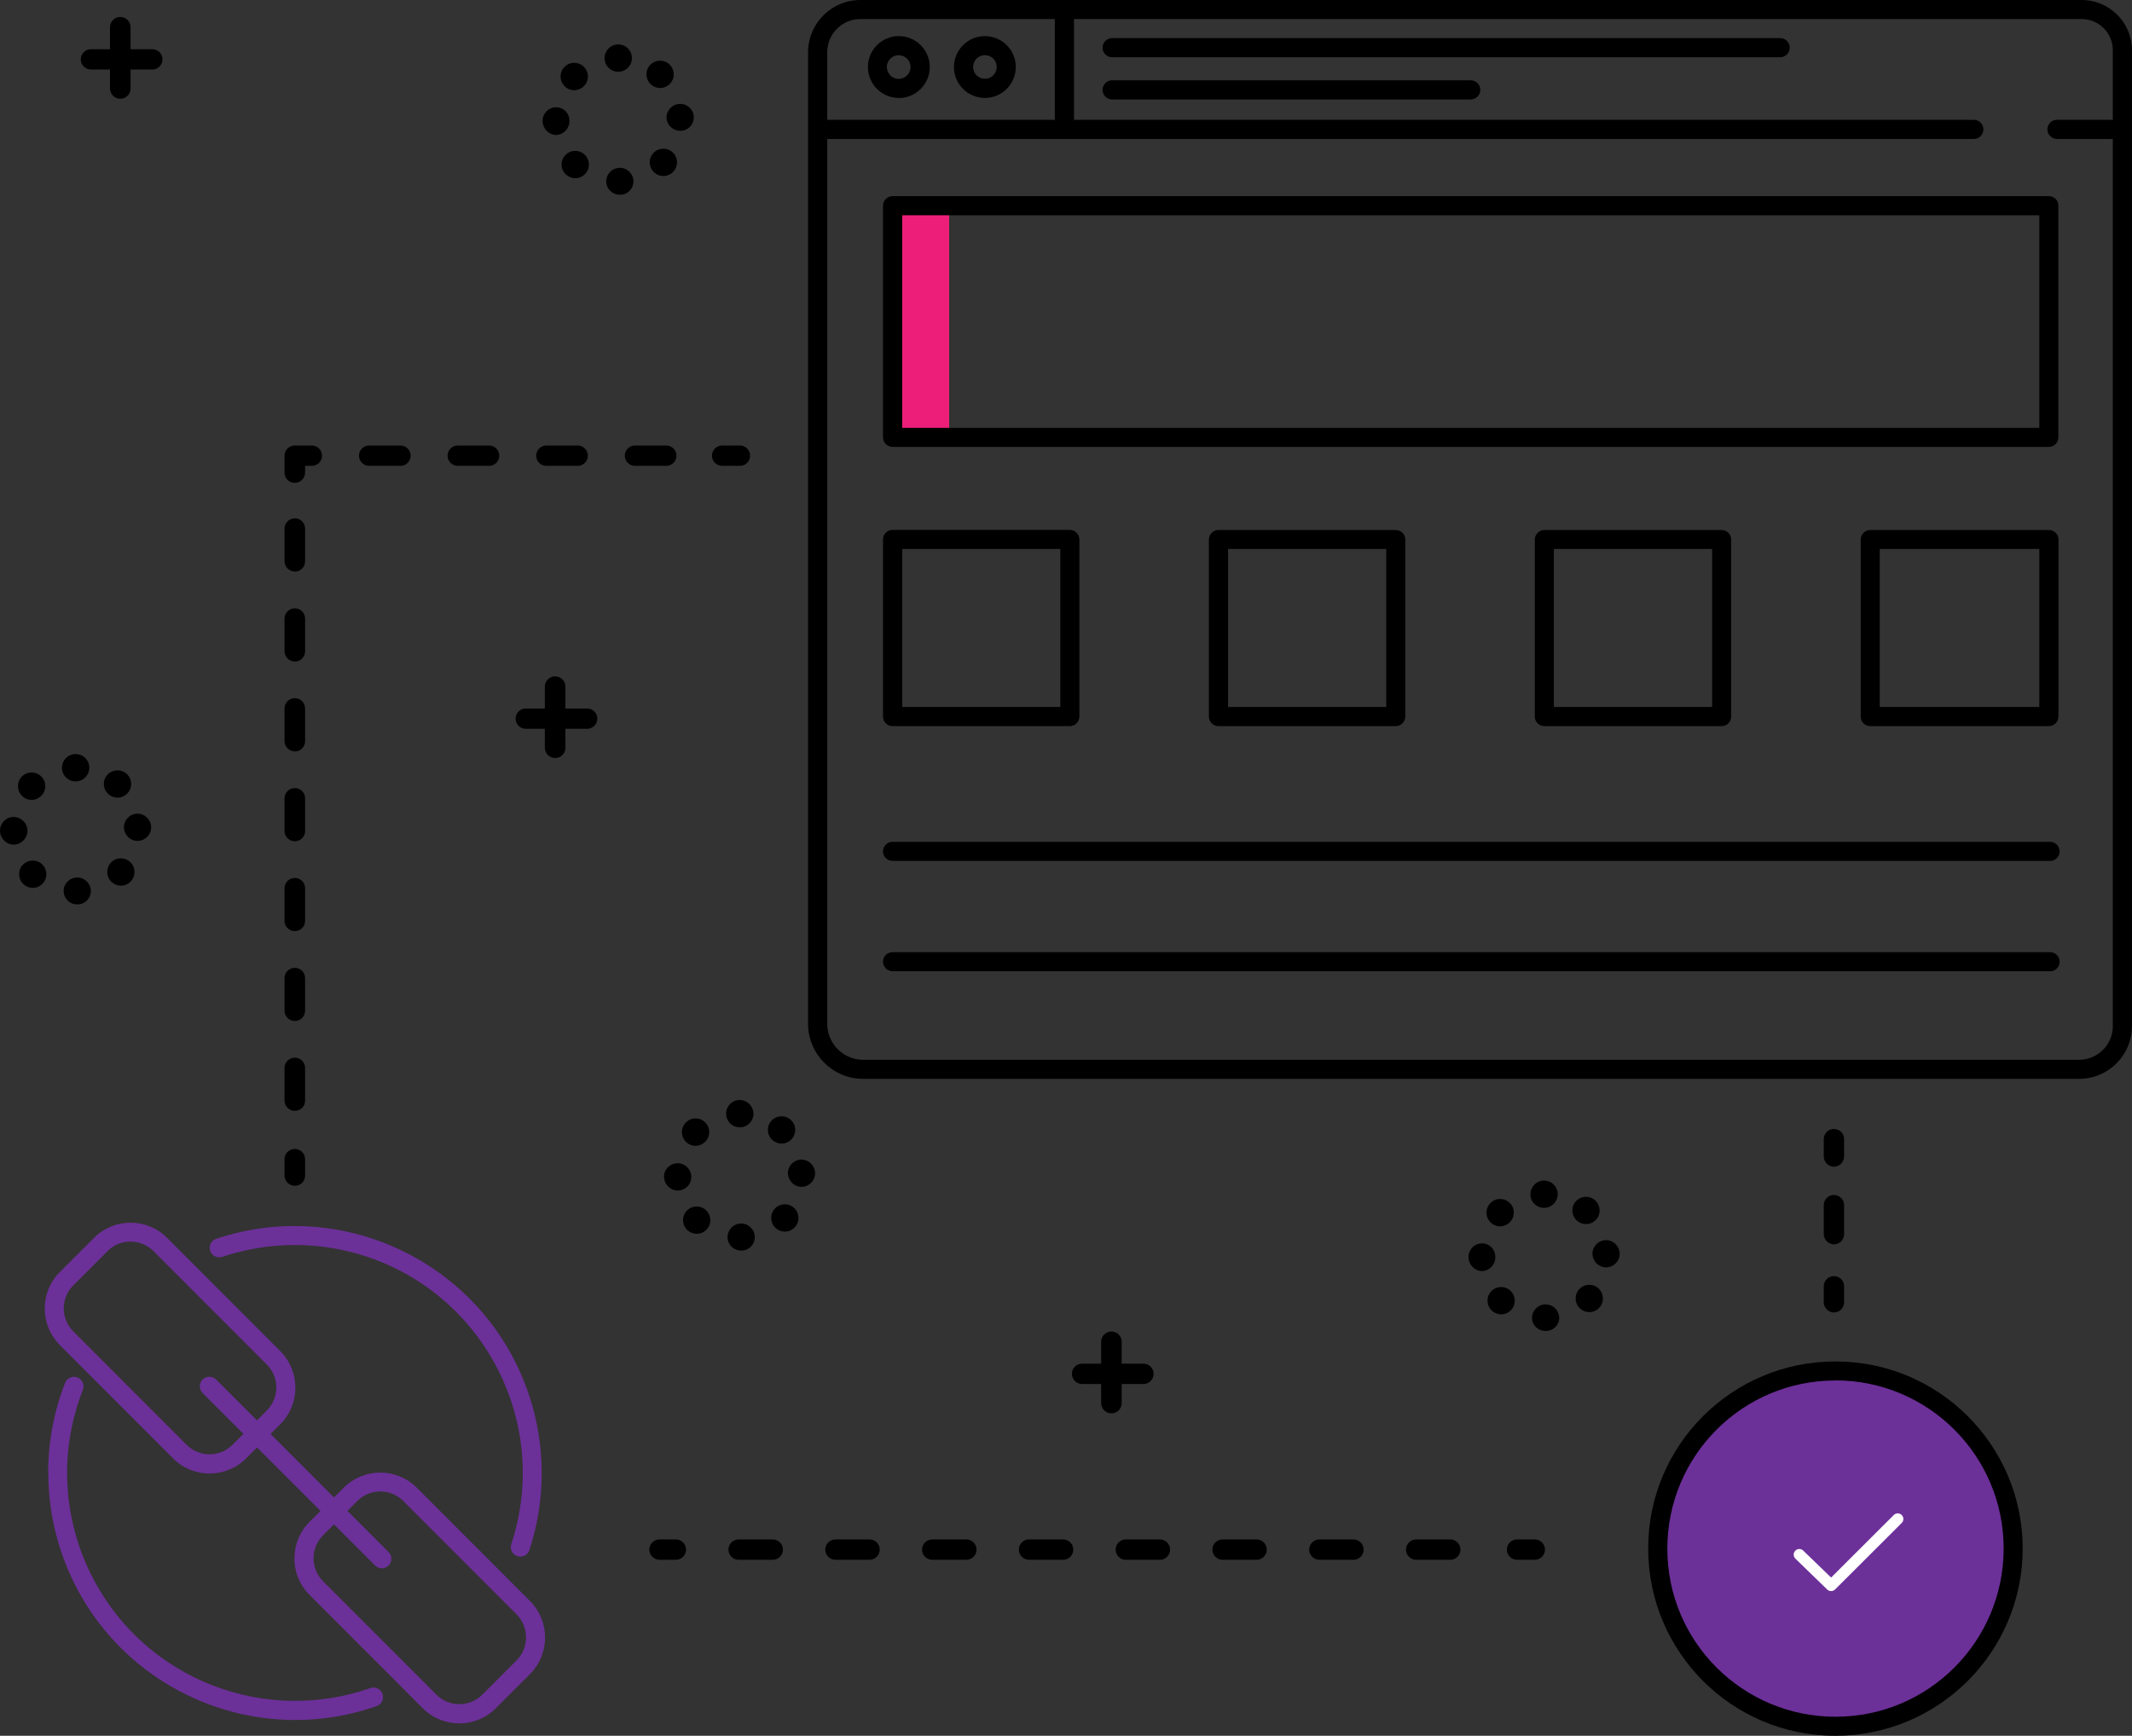 <?xml version="1.0" encoding="UTF-8"?>
<svg id="Layer_2" data-name="Layer 2" xmlns="http://www.w3.org/2000/svg" viewBox="0 0 182.39 148.52">
  <rect x="0" y="0" width="182.39" height="148.52" fill="#333333" stroke="none"/>
  <defs>
    <style>
      .cls-1 {
        fill: #fff;
      }

      .cls-2 {
        fill: #6c3099;
      }

      .cls-3 {
        fill: #ed1e79;
      }
    </style>
  </defs>
  <g id="Layer_1-2" data-name="Layer 1">
    <g id="Group_47568" data-name="Group 47568">
      <path id="Path_4762" data-name="Path 4762" class="cls-2" d="M167.77,143.25c5.94-5.94,5.93-15.57,0-21.5-5.94-5.94-15.57-5.93-21.5,0-5.93,5.94-5.93,15.56,0,21.5,5.93,5.94,15.54,5.95,21.48,.03,0,0,.02-.02,.03-.03Z"/>
      <path id="Path_4763" data-name="Path 4763" class="cls-3" d="M81.2,17.6h-4.84v19.81h4.84V17.6Z"/>
      <path id="Path_4764" data-name="Path 4764" d="M177.91,92.31H73.78c-2.54-.03-4.6-2.08-4.65-4.62V4.37C69.19,1.9,71.23-.05,73.7,0h104.29c2.38-.05,4.35,1.84,4.4,4.22,0,.03,0,.06,0,.09V87.75c.02,2.49-1.98,4.54-4.48,4.56h0ZM73.7,1.63c-1.56-.05-2.87,1.17-2.93,2.73V87.69c.05,1.64,1.37,2.95,3.01,2.99h104.13c1.59-.03,2.87-1.34,2.84-2.93V4.31c0-1.47-1.17-2.67-2.65-2.68-.04,0-.08,0-.12,0H73.7Z"/>
      <path id="Path_4765" data-name="Path 4765" d="M168.86,11.89H70.76c-.45,0-.82-.37-.82-.82,0-.45,.37-.82,.82-.82h98.1c.45,0,.82,.37,.82,.82,0,.45-.37,.82-.82,.82h0Z"/>
      <path id="Path_4766" data-name="Path 4766" d="M91.06,11.07c-.45,0-.82-.37-.82-.82h0V1.4c.02-.45,.39-.8,.85-.79,.43,.01,.77,.36,.79,.79V10.26c0,.45-.37,.82-.82,.82h0Z"/>
      <path id="Path_4767" data-name="Path 4767" d="M76.89,8.38c-1.46,0-2.65-1.19-2.64-2.65,0-1.46,1.19-2.65,2.65-2.64,1.46,0,2.64,1.19,2.64,2.65,0,1.46-1.19,2.65-2.65,2.65Zm0-3.66c-.56,0-1.02,.45-1.02,1.01,0,.56,.45,1.02,1.01,1.02s1.02-.45,1.02-1.01c0,0,0,0,0,0,0-.56-.45-1.01-1.01-1.01Z"/>
      <path id="Path_4768" data-name="Path 4768" d="M84.26,8.38c-1.46,0-2.65-1.18-2.65-2.64,0-1.46,1.18-2.65,2.64-2.65,1.46,0,2.65,1.18,2.65,2.64h0c0,1.46-1.18,2.65-2.64,2.65Zm0-3.66c-.56,0-1.01,.45-1.01,1.01s.45,1.01,1.01,1.01c.56,0,1.01-.45,1.01-1.01,0-.56-.45-1.01-1.01-1.01Z"/>
      <path id="Path_4769" data-name="Path 4769" d="M152.29,4.9h-57.15c-.45,0-.82-.37-.82-.82,0-.45,.37-.82,.82-.82h57.15c.45,0,.82,.37,.82,.82,0,.45-.37,.82-.82,.82h0Z"/>
      <path id="Path_4770" data-name="Path 4770" d="M125.82,8.51h-30.68c-.45,0-.82-.37-.82-.82,0-.45,.37-.82,.82-.82h30.68c.45,0,.82,.37,.82,.82,0,.45-.37,.82-.82,.82h0Z"/>
      <path id="Path_4771" data-name="Path 4771" d="M180.87,11.89h-4.9c-.45,0-.82-.37-.82-.82,0-.45,.37-.82,.82-.82h4.9c.45,0,.82,.37,.82,.82,0,.45-.37,.82-.82,.82h0Z"/>
      <path id="Path_4772" data-name="Path 4772" d="M176.09,37.42c0,.45-.36,.82-.81,.82H76.36c-.45,0-.82-.37-.82-.82h0V17.6c0-.45,.37-.82,.82-.82h98.91c.45,0,.82,.36,.82,.81h0v19.82Zm-98.91-.81h97.28V18.42H77.18v18.18Z"/>
      <path id="Path_4773" data-name="Path 4773" d="M175.39,83.1H76.36c-.45,0-.82-.36-.82-.81,0-.45,.36-.82,.81-.82h99.03c.45,0,.82,.37,.82,.82s-.37,.82-.82,.82Z"/>
      <path id="Path_4774" data-name="Path 4774" d="M92.34,61.31c0,.45-.37,.82-.82,.82h-15.16c-.45,0-.82-.37-.82-.82h0v-15.15c0-.45,.37-.82,.82-.82h15.16c.45,0,.82,.37,.82,.82h0s0,15.15,0,15.15Zm-15.16-.82h13.53v-13.52h-13.53v13.52Z"/>
      <path id="Path_4775" data-name="Path 4775" d="M120.22,61.31c0,.45-.37,.82-.82,.82h-15.16c-.45,0-.82-.36-.82-.81h0v-15.15c0-.45,.37-.82,.82-.82h15.16c.45,0,.82,.36,.82,.81h0s0,15.15,0,15.15Zm-15.16-.82h13.53v-13.52h-13.53v13.52Z"/>
      <path id="Path_4776" data-name="Path 4776" d="M148.1,61.31c0,.45-.36,.82-.81,.82h-15.17c-.45,0-.82-.36-.82-.81h0v-15.15c0-.45,.37-.82,.82-.82h15.16c.45,0,.82,.36,.82,.81h0s0,15.15,0,15.15Zm-15.16-.82h13.53v-13.52h-13.54v13.52Z"/>
      <path id="Path_4777" data-name="Path 4777" d="M176.09,61.31c0,.45-.36,.82-.81,.82h-15.28c-.45,0-.82-.36-.82-.81h0v-15.15c0-.45,.37-.82,.82-.82h15.28c.45,0,.82,.36,.82,.81h0v15.15Zm-15.28-.82h13.65v-13.52h-13.65v13.52Z"/>
      <path id="Path_4778" data-name="Path 4778" d="M175.39,73.66H76.36c-.45,0-.82-.36-.82-.81,0-.45,.36-.82,.81-.82h99.03c.45,0,.82,.37,.82,.82s-.37,.82-.82,.82Z"/>
      <path id="Path_4779" data-name="Path 4779" class="cls-2" d="M3.83,111.96c0-1.17,.46-2.3,1.29-3.12l2.93-2.93c1.72-1.72,4.52-1.72,6.24,0,0,0,0,0,0,0l9.69,9.7c1.72,1.73,1.72,4.52,0,6.25l-2.93,2.93c-1.72,1.72-4.52,1.72-6.24,0,0,0,0,0,0,0l-9.69-9.7c-.83-.83-1.29-1.95-1.29-3.12Zm19.81,6.76c0-.74-.29-1.45-.82-1.97l-9.69-9.7c-1.09-1.09-2.85-1.09-3.93,0,0,0,0,0,0,0l-2.93,2.93c-1.09,1.09-1.09,2.85,0,3.94l9.69,9.7c1.09,1.09,2.85,1.09,3.93,0l2.93-2.93c.52-.52,.82-1.23,.82-1.97Z"/>
      <path id="Path_4780" data-name="Path 4780" class="cls-2" d="M25.19,133.34c0-1.17,.46-2.3,1.29-3.12l2.93-2.93c1.72-1.72,4.52-1.72,6.24,0l9.69,9.7c1.72,1.73,1.72,4.52,0,6.25l-2.93,2.93c-1.72,1.72-4.52,1.72-6.24,0,0,0,0,0,0,0l-9.69-9.7c-.83-.83-1.3-1.95-1.29-3.12h0Zm19.81,6.76c0-.74-.29-1.45-.81-1.97l-9.69-9.7c-1.09-1.09-2.85-1.09-3.93,0l-2.93,2.93c-1.09,1.09-1.09,2.85,0,3.94l9.69,9.7c1.08,1.09,2.85,1.09,3.93,0,0,0,0,0,0,0l2.93-2.93c.52-.52,.82-1.23,.81-1.97Z"/>
      <path id="Path_4781" data-name="Path 4781" class="cls-2" d="M17.09,118.62c0-.45,.37-.82,.82-.82,.22,0,.42,.09,.58,.24l14.75,14.76c.32,.32,.32,.84,0,1.15-.32,.32-.84,.32-1.15,0l-14.75-14.75c-.15-.15-.24-.36-.24-.58h0Z"/>
      <path id="Path_4782" data-name="Path 4782" class="cls-2" d="M4.12,126.03c0-2.64,.49-5.25,1.45-7.71,.17-.42,.64-.62,1.06-.46,.42,.17,.62,.64,.46,1.06-3.93,10.03,1.02,21.34,11.05,25.27,4.34,1.7,9.14,1.79,13.54,.25,.43-.15,.89,.07,1.04,.5,.15,.43-.07,.89-.5,1.04h0c-11.02,3.85-23.07-1.97-26.91-12.99-.78-2.24-1.18-4.59-1.18-6.96h0Z"/>
      <path id="Path_4783" data-name="Path 4783" class="cls-2" d="M17.94,106.77c0-.35,.22-.66,.55-.77,11.07-3.7,23.05,2.27,26.76,13.34,1.44,4.31,1.46,8.97,.04,13.29-.14,.43-.6,.66-1.03,.52s-.66-.6-.52-1.03c3.37-10.23-2.2-21.25-12.43-24.62-4-1.31-8.31-1.3-12.3,.04-.43,.14-.89-.09-1.03-.51-.03-.08-.04-.17-.04-.26h0Z"/>
      <path id="Path_4784" data-name="Path 4784" class="cls-1" d="M156.65,136.14c-.13,0-.25-.05-.34-.14l-2.72-2.64c-.19-.19-.19-.49,0-.68,.19-.19,.49-.19,.68,0l2.38,2.3,5.36-5.35c.19-.19,.49-.19,.68,0,.19,.19,.19,.49,0,.68l-5.7,5.69c-.09,.09-.21,.14-.34,.14Z"/>
      <path id="Path_4785" data-name="Path 4785" d="M157.01,148.52c-8.85,0-16.01-7.18-16.01-16.03,0-8.85,7.18-16.01,16.03-16,8.84,0,16,7.17,16.01,16.01-.01,8.85-7.18,16.01-16.03,16.02Zm0-30.4c-7.95,0-14.38,6.45-14.37,14.4,0,7.95,6.45,14.38,14.4,14.37,7.94,0,14.37-6.45,14.37-14.39,0-7.95-6.45-14.39-14.4-14.39h0Z"/>
      <path id="Path_4786" data-name="Path 4786" d="M25.22,101.46c-.48,0-.87-.39-.88-.87h0v-1.4c0-.48,.39-.88,.88-.88s.88,.39,.88,.88v1.4c0,.48-.39,.87-.87,.87h0Z"/>
      <path id="Path_4787" data-name="Path 4787" d="M25.22,95.05c-.48,0-.87-.39-.88-.87v-2.8c0-.48,.39-.88,.88-.88s.88,.39,.88,.88h0v2.8c0,.48-.39,.87-.88,.87Zm0-7.69c-.48,0-.87-.39-.88-.87v-2.8c0-.48,.39-.88,.88-.88s.88,.39,.88,.88v2.8c0,.48-.39,.87-.88,.87Zm0-7.69c-.48,0-.87-.39-.88-.87v-2.8c0-.48,.39-.88,.88-.88s.88,.39,.88,.88v2.8c0,.48-.39,.87-.88,.87Zm0-7.69c-.48,0-.87-.39-.88-.87v-2.8c0-.48,.39-.88,.88-.88s.88,.39,.88,.88v2.8c0,.48-.39,.87-.88,.87h0Zm0-7.69c-.48,0-.87-.39-.88-.87v-2.8c0-.48,.39-.88,.88-.88s.88,.39,.88,.88v2.8c0,.48-.39,.88-.88,.88h0Zm0-7.69c-.48,0-.87-.39-.88-.87v-2.8c0-.48,.39-.88,.88-.88s.88,.39,.88,.88v2.8c0,.48-.39,.88-.87,.88h0Zm0-7.7c-.48,0-.87-.39-.88-.87v-2.8c0-.48,.39-.88,.88-.88s.88,.39,.88,.88v2.8c0,.48-.39,.88-.87,.88h0Z"/>
      <path id="Path_4788" data-name="Path 4788" d="M25.22,41.32c-.48,0-.87-.39-.88-.87v-1.46c0-.48,.39-.87,.88-.87h1.46c.48,0,.87,.39,.87,.87s-.39,.87-.87,.87h-.58v.58c0,.48-.39,.87-.88,.87Z"/>
      <path id="Path_4789" data-name="Path 4789" d="M57,39.86h-2.68c-.48,0-.87-.39-.87-.87s.39-.87,.87-.87h2.68c.48,0,.87,.39,.87,.87s-.39,.87-.87,.87h0Zm-7.58,0h-2.68c-.48,0-.87-.39-.87-.87s.39-.87,.87-.87h2.68c.48,0,.87,.39,.87,.87s-.39,.87-.87,.87Zm-7.58,0h-2.68c-.48,0-.87-.39-.87-.87s.39-.87,.87-.87h2.68c.48,0,.87,.39,.87,.87s-.39,.87-.87,.87h0Zm-7.58,0h-2.68c-.48,0-.87-.39-.87-.87s.39-.87,.87-.87h2.68c.48,0,.87,.39,.87,.87s-.39,.87-.87,.87h0Z"/>
      <path id="Path_4790" data-name="Path 4790" d="M63.3,39.86h-1.52c-.48,0-.87-.39-.87-.87s.39-.87,.87-.87h1.52c.48,0,.87,.39,.87,.87s-.39,.87-.87,.87Z"/>
      <path id="Path_4791" data-name="Path 4791" d="M57.82,133.46h-1.4c-.48,0-.87-.39-.87-.87s.39-.87,.87-.87h1.4c.48,0,.87,.39,.87,.87s-.39,.87-.87,.87h0Z"/>
      <path id="Path_4792" data-name="Path 4792" d="M124.07,133.46h-2.92c-.48,0-.87-.39-.87-.87s.39-.87,.87-.87h2.92c.48,0,.87,.39,.87,.87s-.39,.87-.87,.87h0Zm-8.28,0h-2.92c-.48,0-.87-.39-.87-.87s.39-.87,.87-.87h2.92c.48,0,.87,.39,.87,.87s-.39,.87-.87,.87h0Zm-8.28,0h-2.92c-.48,0-.87-.39-.87-.87s.39-.87,.87-.87h2.91c.48,0,.87,.39,.87,.87s-.39,.87-.87,.87h0Zm-8.28,0h-2.92c-.48,0-.87-.39-.87-.87s.39-.87,.87-.87h2.92c.48,0,.87,.39,.87,.87s-.39,.87-.87,.87Zm-8.28,0h-2.92c-.48,0-.87-.39-.87-.87s.39-.87,.87-.87h2.92c.48,0,.87,.39,.87,.87s-.39,.87-.87,.87h0Zm-8.28,0h-2.92c-.48,0-.87-.39-.87-.87s.39-.87,.87-.87h2.92c.48,0,.87,.39,.87,.87s-.39,.87-.87,.87Zm-8.28,0h-2.92c-.48,0-.87-.39-.87-.87s.39-.87,.87-.87h2.92c.48,0,.87,.39,.87,.87s-.39,.87-.87,.87h0Zm-8.28,0h-2.92c-.48,0-.87-.39-.87-.87s.39-.87,.87-.87h2.92c.48,0,.87,.39,.87,.87s-.39,.87-.87,.87h0Z"/>
      <path id="Path_4793" data-name="Path 4793" d="M131.3,133.46h-1.52c-.48,0-.87-.39-.87-.87s.39-.87,.87-.87h1.52c.48,0,.87,.39,.87,.87s-.39,.87-.87,.87Z"/>
      <path id="Path_4794" data-name="Path 4794" d="M156.9,112.3c-.48,0-.87-.39-.88-.87h0v-1.4c.02-.48,.42-.86,.9-.84,.46,.02,.83,.38,.84,.84v1.4c0,.48-.39,.87-.87,.87Z"/>
      <path id="Path_4795" data-name="Path 4795" d="M156.9,106.47c-.48,0-.87-.39-.88-.87h0v-2.45c-.02-.48,.36-.89,.84-.9,.48-.02,.89,.36,.9,.84,0,.02,0,.04,0,.06v2.45c0,.48-.39,.87-.87,.87Z"/>
      <path id="Path_4796" data-name="Path 4796" d="M156.9,99.83c-.48,0-.87-.39-.88-.87v-1.52c.02-.48,.42-.86,.9-.84,.46,.02,.83,.38,.84,.84v1.51c0,.48-.39,.87-.87,.88h0Z"/>
      <path id="Path_4797" data-name="Path 4797" d="M10.29,8.45c-.48,0-.87-.39-.88-.87V2.33c0-.48,.39-.88,.88-.88s.88,.39,.88,.88V7.58c0,.48-.39,.87-.88,.87Z"/>
      <path id="Path_4798" data-name="Path 4798" d="M13.03,5.95H7.78c-.48,0-.87-.39-.87-.87s.39-.87,.87-.87h5.25c.48,0,.87,.39,.87,.87s-.39,.87-.87,.87h0Z"/>
      <path id="Path_4799" data-name="Path 4799" d="M47.49,64.86c-.48,0-.87-.39-.88-.87v-5.24c0-.48,.39-.88,.88-.88s.88,.39,.88,.88v5.24c0,.48-.39,.87-.88,.87Z"/>
      <path id="Path_4800" data-name="Path 4800" d="M50.23,62.36h-5.25c-.48,0-.87-.39-.87-.87s.39-.87,.87-.87h5.25c.48,0,.87,.39,.87,.87s-.39,.87-.87,.87h0Z"/>
      <path id="Path_4801" data-name="Path 4801" d="M95.08,120.93c-.48,0-.87-.39-.88-.87h0v-5.25c0-.48,.39-.88,.88-.88s.88,.39,.88,.88v5.25c0,.48-.39,.87-.87,.87h0Z"/>
      <path id="Path_4802" data-name="Path 4802" d="M97.82,118.42h-5.25c-.48,0-.87-.39-.87-.87s.39-.87,.87-.87h5.25c.48,0,.87,.39,.87,.87s-.39,.87-.87,.87h0Z"/>
      <path id="Path_4803" data-name="Path 4803" d="M51.86,15.56c-.02-.64,.49-1.18,1.13-1.2,.64-.02,1.18,.49,1.2,1.13,.02,.63-.48,1.16-1.1,1.17-.01,0-.02,0-.03,0h-.03c-.63,.01-1.15-.48-1.17-1.11h0Zm-3.46-.64c-.47-.45-.48-1.19-.03-1.65,.45-.47,1.19-.48,1.65-.03,.47,.45,.48,1.19,.03,1.65-.22,.23-.52,.36-.84,.36-.3,0-.59-.12-.81-.33Zm7.55-.18c-.47-.44-.49-1.18-.05-1.65,.44-.47,1.18-.49,1.65-.05,.47,.44,.49,1.18,.05,1.65-.22,.24-.53,.37-.85,.37-.3,0-.58-.11-.8-.32Zm-9.53-4.37c-.02-.64,.49-1.18,1.13-1.19,0,0,0,0,0,0,.63-.02,1.15,.48,1.16,1.11,0,.01,0,.02,0,.03,.03,.65-.47,1.19-1.11,1.23h-.01c-.64-.01-1.16-.53-1.17-1.18h0Zm10.6-.28c-.02-.64,.49-1.18,1.14-1.2,.63-.02,1.16,.47,1.19,1.1,.03,.63-.45,1.17-1.08,1.2-.01,0-.03,0-.04,0h-.04c-.62,0-1.14-.48-1.17-1.11h0Zm-8.72-2.72c-.46-.45-.46-1.19,0-1.65,.45-.46,1.19-.46,1.65,0s.46,1.19,0,1.65c-.22,.22-.52,.35-.83,.35-.31,0-.6-.12-.82-.34Zm7.38-.15c-.47-.44-.51-1.17-.07-1.65,.44-.47,1.17-.51,1.65-.07,.47,.44,.51,1.17,.07,1.65-.22,.24-.53,.38-.86,.38-.29,0-.57-.11-.79-.31Zm-3.96-2.25c0-.64,.52-1.17,1.17-1.17s1.17,.52,1.17,1.17-.52,1.17-1.17,1.17-1.17-.52-1.17-1.17h0Z"/>
      <path id="Path_4804" data-name="Path 4804" d="M5.44,76.28c-.02-.64,.49-1.18,1.13-1.2,.64-.02,1.18,.49,1.2,1.13h0c.02,.63-.48,1.16-1.1,1.17-.01,0-.02,0-.03,0h-.03c-.63,.01-1.15-.48-1.16-1.11Zm-3.45-.64c-.46-.45-.48-1.19-.03-1.65,.45-.46,1.19-.48,1.65-.03,.46,.45,.48,1.19,.03,1.65-.22,.23-.52,.36-.84,.36-.3,0-.59-.12-.81-.33h0Zm7.55-.18c-.47-.44-.49-1.18-.05-1.65,.44-.47,1.18-.49,1.65-.05,.47,.44,.49,1.18,.05,1.65-.22,.24-.53,.37-.85,.37-.3,0-.58-.11-.8-.32ZM0,71.09c0-.65,.51-1.18,1.15-1.19,.65,0,1.19,.52,1.2,1.17,0,.65-.52,1.19-1.17,1.2h-.01c-.64-.01-1.16-.53-1.17-1.18H0Zm10.6-.26c-.02-.64,.48-1.18,1.12-1.21,.64-.02,1.18,.48,1.21,1.12s-.48,1.18-1.12,1.21c0,0,0,0,0,0h-.04c-.63,0-1.14-.5-1.16-1.12Zm-8.72-2.74c-.46-.45-.46-1.19,0-1.65,.45-.46,1.19-.46,1.65,0,.46,.45,.46,1.19,0,1.65-.22,.22-.52,.35-.83,.35-.31,0-.6-.12-.82-.34Zm7.38-.15c-.47-.44-.51-1.17-.07-1.65,.44-.47,1.17-.51,1.65-.07s.51,1.17,.07,1.65c-.22,.24-.53,.38-.86,.38-.29,0-.57-.11-.79-.31Zm-3.96-2.25c0-.64,.52-1.17,1.17-1.17s1.17,.52,1.17,1.17c0,.64-.52,1.17-1.17,1.17s-1.17-.52-1.17-1.17h0Z"/>
      <path id="Path_4805" data-name="Path 4805" d="M62.24,105.89c-.02-.64,.49-1.18,1.13-1.2,.64-.02,1.18,.49,1.2,1.13,.02,.63-.47,1.16-1.1,1.18-.01,0-.02,0-.03,0h-.03c-.63,.01-1.15-.48-1.17-1.11h0Zm-3.45-.65c-.46-.45-.48-1.19-.03-1.65,.45-.46,1.19-.48,1.65-.03,.46,.45,.48,1.19,.03,1.65-.22,.23-.52,.36-.84,.36-.3,0-.59-.12-.81-.33Zm7.55-.18c-.47-.44-.49-1.18-.05-1.65,.44-.47,1.18-.49,1.65-.05,.47,.44,.49,1.18,.05,1.65-.22,.24-.53,.37-.85,.37-.3,0-.58-.11-.8-.32Zm-9.54-4.37c0-.64,.53-1.16,1.18-1.16,.64,0,1.16,.53,1.16,1.18,0,.64-.52,1.15-1.15,1.16h-.01c-.64-.01-1.16-.53-1.17-1.18h0Zm10.6-.26c-.02-.64,.48-1.18,1.12-1.21,.64-.02,1.18,.48,1.21,1.12s-.48,1.18-1.12,1.21c0,0,0,0,0,0h-.04c-.62,0-1.13-.5-1.16-1.12h0Zm-8.72-2.74c-.46-.45-.46-1.19,0-1.65,.45-.46,1.19-.46,1.65,0s.46,1.19,0,1.65c-.22,.22-.52,.35-.83,.35-.31,0-.6-.12-.82-.34Zm7.39-.15c-.47-.44-.51-1.17-.07-1.65,.44-.47,1.17-.51,1.65-.07s.51,1.17,.07,1.65c-.22,.24-.53,.38-.86,.38-.29,0-.57-.11-.78-.31h0Zm-3.95-2.25c-.01-.63,.49-1.15,1.12-1.17,.02,0,.04,0,.07,0,.63,.02,1.14,.53,1.15,1.17,0,.64-.52,1.17-1.17,1.17s-1.17-.52-1.17-1.17h0Z"/>
      <path id="Path_4806" data-name="Path 4806" d="M131.06,112.77c0-.64,.53-1.17,1.17-1.16,.62,0,1.12,.48,1.16,1.1,.02,.63-.48,1.16-1.11,1.17-.01,0-.02,0-.03,0h-.03c-.63,.01-1.15-.48-1.16-1.11Zm-3.45-.64c-.46-.45-.48-1.19-.03-1.65,.45-.46,1.19-.48,1.65-.03,.46,.45,.48,1.19,.03,1.65-.22,.23-.52,.36-.84,.36-.3,0-.59-.12-.81-.33h0Zm7.55-.18c-.47-.44-.49-1.18-.05-1.65,.44-.47,1.18-.49,1.65-.05,.47,.44,.49,1.18,.05,1.65-.22,.24-.53,.37-.85,.37-.3,0-.58-.11-.8-.32Zm-9.53-4.37c-.02-.64,.49-1.18,1.13-1.19,.63-.02,1.15,.48,1.16,1.11,0,.01,0,.02,0,.03,.03,.65-.47,1.19-1.11,1.23h-.01c-.64-.01-1.16-.53-1.17-1.18h0Zm10.6-.26c-.02-.64,.48-1.18,1.12-1.21,.64-.02,1.18,.48,1.21,1.12s-.48,1.18-1.12,1.21c0,0,0,0,0,0h-.04c-.63,0-1.14-.5-1.16-1.12h0Zm-8.72-2.74c-.46-.45-.46-1.19,0-1.65s1.19-.46,1.65,0c.46,.45,.46,1.19,0,1.65-.22,.22-.52,.35-.83,.35-.31,0-.6-.12-.82-.34Zm7.38-.15c-.47-.44-.51-1.17-.07-1.65,.44-.47,1.17-.51,1.65-.07,.47,.44,.51,1.17,.07,1.65-.22,.24-.53,.38-.86,.38-.29,0-.57-.11-.79-.31Zm-3.96-2.25c0-.64,.52-1.17,1.16-1.17s1.17,.52,1.17,1.17c0,.64-.52,1.17-1.17,1.17h0c-.64,0-1.17-.52-1.17-1.16h0s0,0,0,0Z"/>
    </g>
  </g>
</svg>